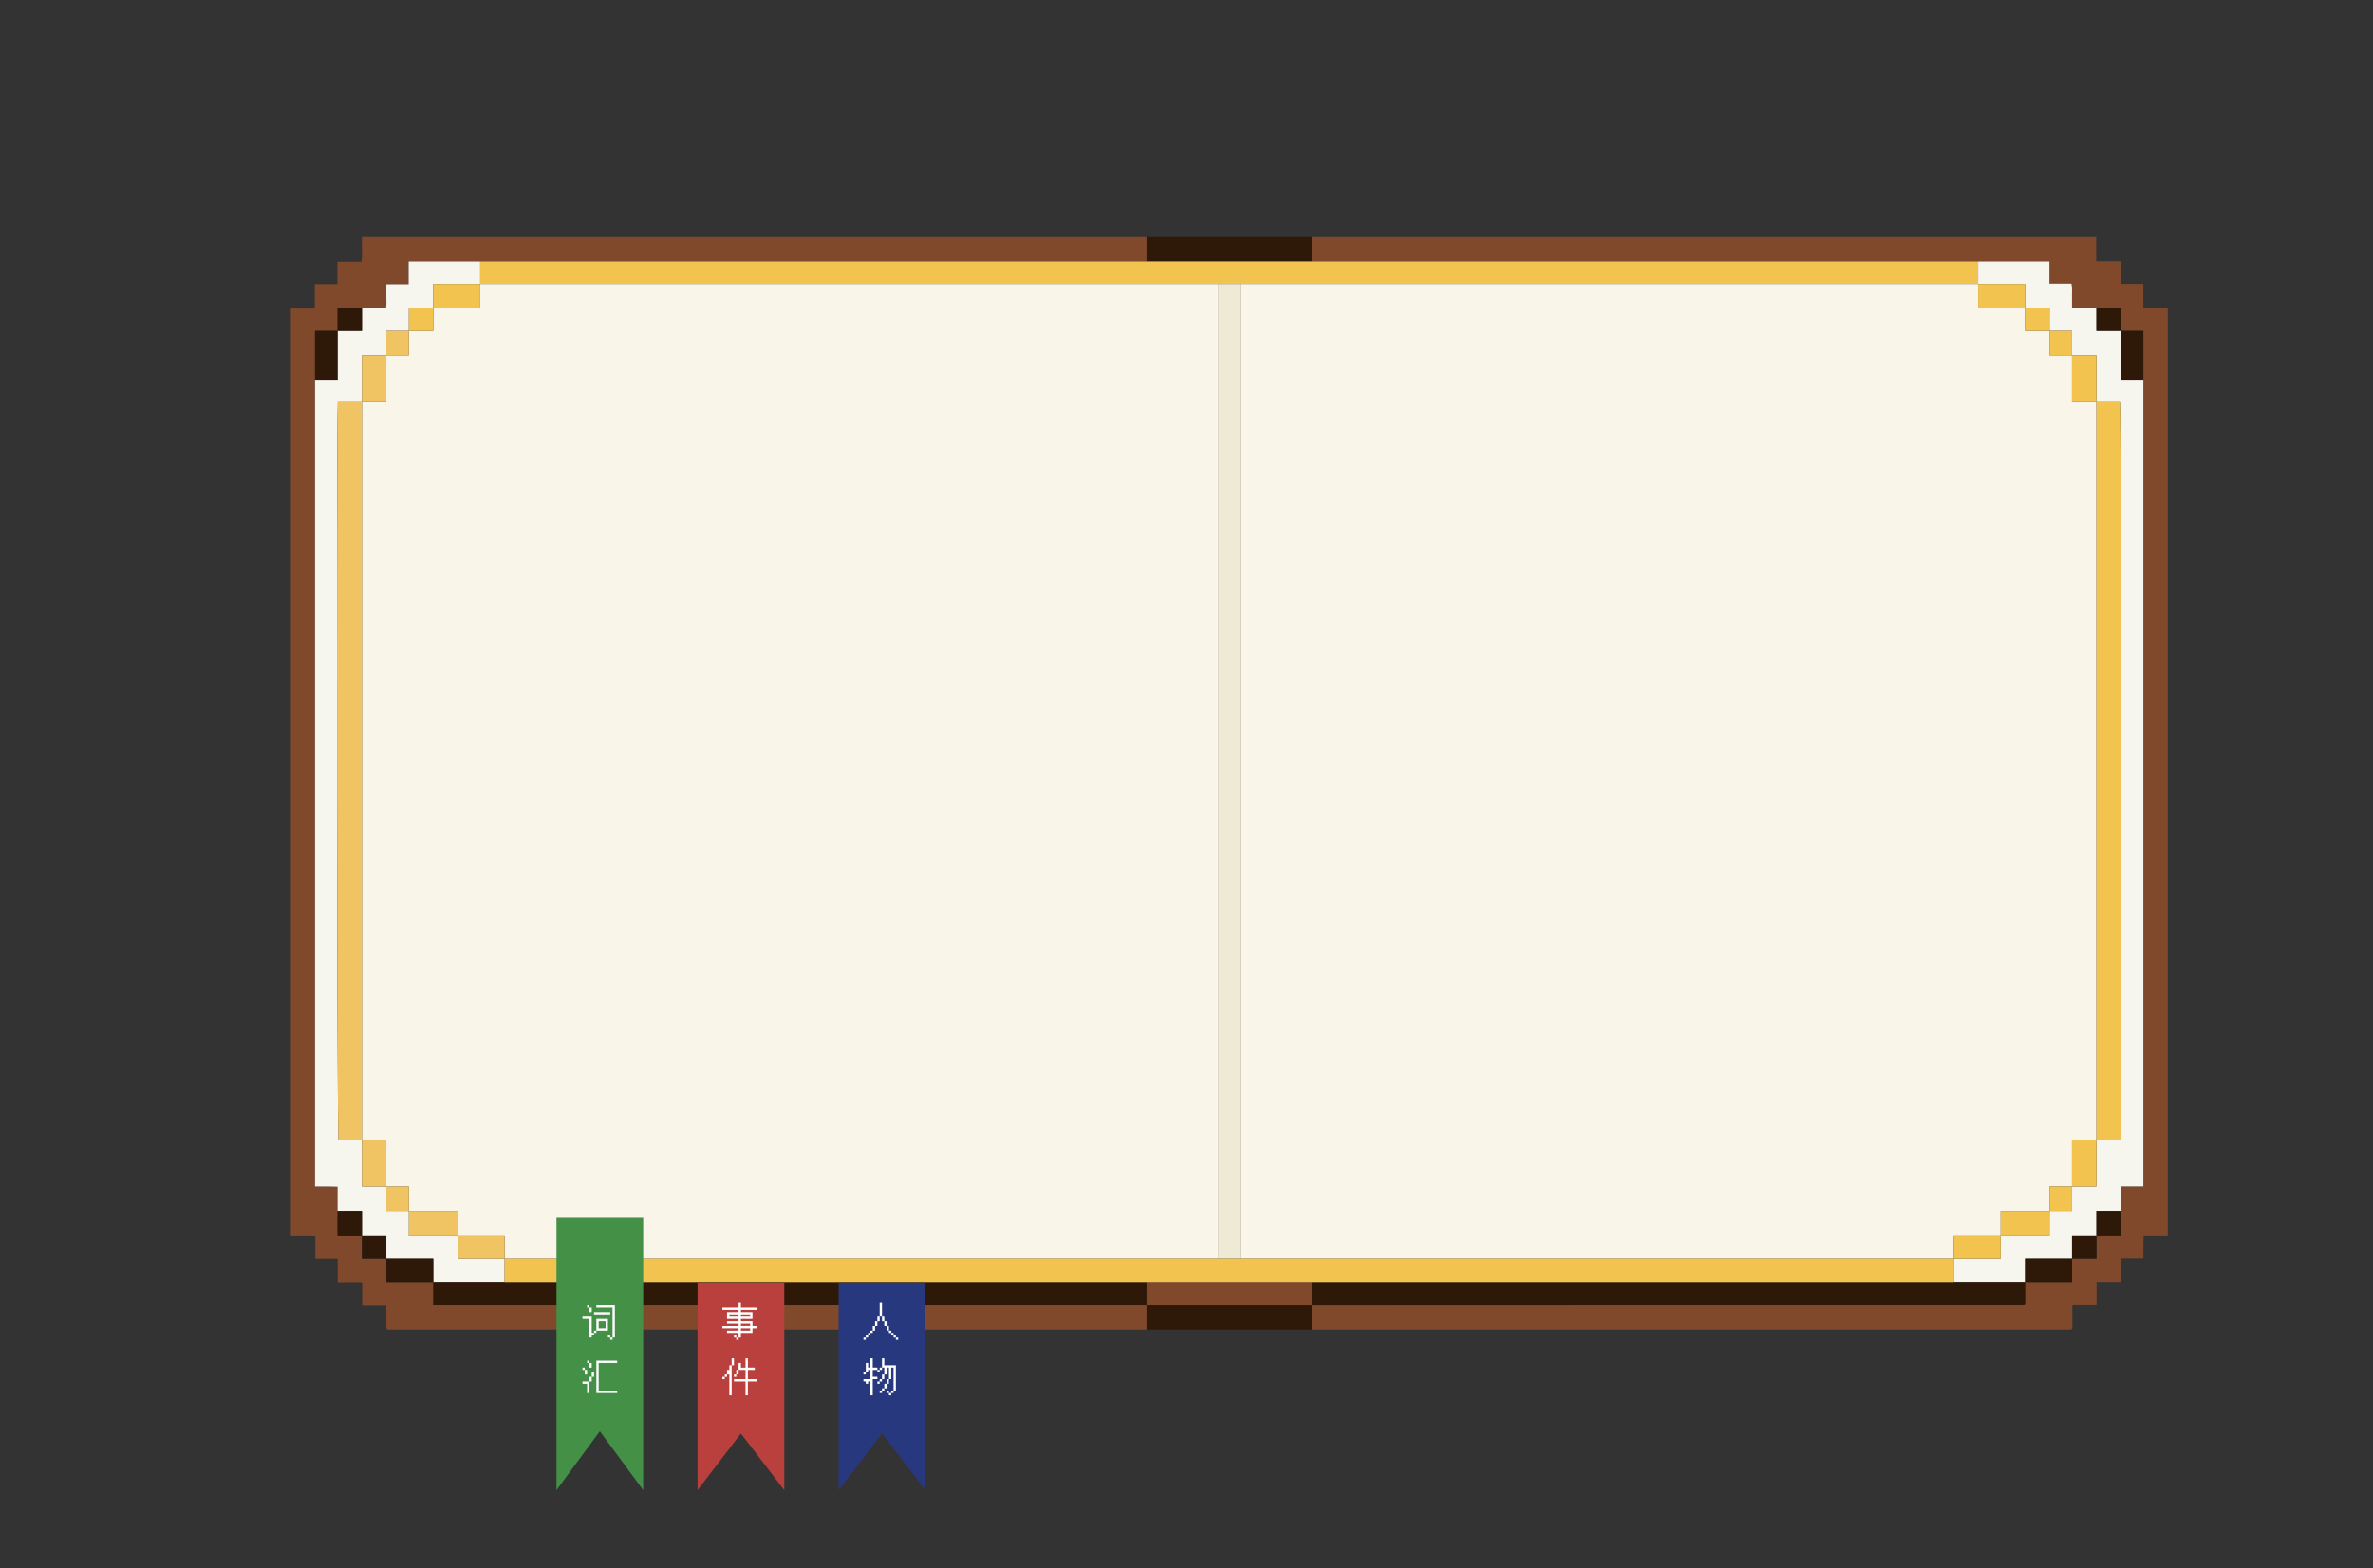 <?xml version="1.0" encoding="UTF-8"?>
<svg id="_层_1" data-name="图层 1" xmlns="http://www.w3.org/2000/svg" viewBox="0 0 306.536 202.614">
  <rect x="0" y="0" width="306.536" height="202.614" fill="#333333" stroke="none"/>
  <defs>
    <style>
      .cls-1 {
        fill: #fff;
      }

      .cls-2 {
        fill: #2e1807;
      }

      .cls-3 {
        fill: #28387e;
      }

      .cls-4 {
        fill: #439046;
      }

      .cls-5 {
        fill: #eeead6;
      }

      .cls-6 {
        fill: #ba403e;
      }

      .cls-7 {
        fill: #f1c463;
      }

      .cls-8 {
        fill: #80492c;
      }

      .cls-9 {
        fill: #f6f5ee;
      }

      .cls-10 {
        fill: #f3c350;
      }

      .cls-11 {
        fill: #f9f6e9;
      }
    </style>
  </defs>
  <g>
    <path class="cls-8" d="M169.452,30.622h101.33v3.128h3.165v2.922h2.922v3.164h3.158v119.789h-3.123c-.01,.463-.024,.932-.028,1.402-.005,.479-.001,.957-.001,1.477h-2.884v3.164h-3.164v2.922h-3.123v2.989c-.071,.075-.095,.109-.127,.131-.03,.02-.069,.039-.104,.039-32.673,.002-65.347,.002-98.02,.002v-3.152c30.652,0,61.304,0,91.956-.002,.035,0,.074-.018,.105-.037,.033-.021,.06-.053,.085-.077v-2.795h6.062v-3.152h3.152v-2.91h3.152v-6.311h2.91V42.746h-2.91v-2.91h-6.305c0-.6,.01-1.119-.003-1.638-.012-.507,.063-1.022-.067-1.558h-2.848v-2.866h-95.291v-3.152Z"/>
    <path class="cls-8" d="M148.113,171.75H49.967c-.126-.491-.045-1.007-.059-1.514-.014-.52-.003-1.04-.003-1.602h-3.122v-2.924h-3.167v-3.167h-2.882v-2.912c-.547-.002-1.057-.005-1.567-.006-.519-.001-1.038-0-1.593-0V39.87h3.089v-3.167h2.924v-2.884h3.096c.127-.539,.054-1.056,.066-1.564,.012-.519,.003-1.039,.003-1.634h101.36v3.152H52.779v2.949h-2.875c0,.559,.009,1.078-.003,1.597-.012,.507,.06,1.023-.054,1.517h-6.248v2.91h-2.91v110.575c.549,0,1.027-.004,1.506,.001,.47,.005,.94,.019,1.404,.029v6.275h3.152v2.91h3.152v3.152h6.062v2.91h92.146v3.152Z"/>
    <path class="cls-2" d="M148.113,33.774v-3.152h21.339v3.152h-21.339Z"/>
    <path class="cls-2" d="M148.113,171.75v-3.152h21.339v3.152h-21.339Z"/>
    <path class="cls-10" d="M148.113,33.774h107.422v2.91H62.029v-2.91h86.083Z"/>
    <path class="cls-9" d="M255.535,36.684v-2.91h9.207v2.866h2.848c.129,.536,.054,1.052,.067,1.558,.013,.519,.003,1.038,.003,1.638h3.152v2.91h3.152v6.305h2.91v104.263h-2.91v3.159h-3.152v3.152h-3.152v2.91h-6.062v3.152h-9.215v-3.152h6.062v-2.91h6.305v-3.152h2.91v-3.152h3.152v-6.062h3.113c.188-4.875,.107-94.178-.083-95.298h-3.03v-6.062h-3.152v-3.152h-2.91v-2.91h-3.152v-3.152h-6.062Z"/>
    <path class="cls-2" d="M252.383,165.688h9.215v2.795c-.025,.024-.052,.056-.085,.077-.031,.019-.07,.037-.105,.037-30.652,.002-61.304,.002-91.956,.002v-2.91h82.931Z"/>
    <path class="cls-2" d="M261.597,165.688v-3.152h6.062v3.152h-6.062Z"/>
    <path class="cls-2" d="M276.874,49.051h-2.91v-6.305h2.91v6.305Z"/>
    <path class="cls-2" d="M270.812,159.626v-3.152h3.152v3.152h-3.152Z"/>
    <path class="cls-2" d="M273.964,42.746h-3.152v-2.91h3.152v2.91Z"/>
    <path class="cls-2" d="M267.66,162.536v-2.91h3.152v2.91h-3.152Z"/>
    <path class="cls-9" d="M62.029,33.774v2.91h-6.062v3.152h-3.152v2.91h-2.91v3.152h-3.152v6.062h-3.113c-.188,4.875-.107,94.178,.083,95.298h3.03v6.062h3.152v3.152h2.91v3.152h6.305v2.91h6.062v3.152h-9.215v-3.152h-6.062v-2.91h-3.152v-3.152h-3.152v-3.122c-.464-.01-.934-.024-1.404-.029-.479-.005-.957-.001-1.506-.001V49.051h2.91v-6.305h3.152v-2.91h3.096c.114-.494,.042-1.009,.054-1.517,.012-.519,.003-1.038,.003-1.597h2.875v-2.949h9.25Z"/>
    <path class="cls-2" d="M55.967,165.688h92.146v2.91H55.967v-2.91Z"/>
    <path class="cls-2" d="M49.905,162.536h6.062v3.152h-6.062v-3.152Z"/>
    <path class="cls-2" d="M43.6,42.746v6.305h-2.91v-6.305h2.91Z"/>
    <path class="cls-2" d="M43.6,156.473h3.152v3.152h-3.152v-3.152Z"/>
    <path class="cls-2" d="M46.753,39.836v2.91h-3.152v-2.91h3.152Z"/>
    <path class="cls-2" d="M46.753,159.626h3.152v2.91h-3.152v-2.91Z"/>
    <path class="cls-8" d="M148.113,168.598v-2.91h21.339v2.91h-21.339Z"/>
    <path class="cls-11" d="M160.237,36.684h95.298v3.152h6.062v2.91h3.152v3.152h2.91v6.062h3.152v95.298h-3.152v6.062h-2.91v3.152h-6.305v3.152h-6.062v2.91h-92.146V36.684Z"/>
    <path class="cls-11" d="M62.029,36.684h95.298v125.852H65.182v-2.91h-6.062v-3.152h-6.305v-3.152h-2.91v-6.062h-3.152V51.961h3.152v-6.062h2.91v-3.152h3.152v-2.91h6.062v-3.152Z"/>
    <path class="cls-5" d="M157.327,162.536V36.684h2.91v125.852h-2.91Z"/>
    <path class="cls-10" d="M157.327,162.536h95.056v3.152H65.182v-3.152h92.146Z"/>
    <path class="cls-10" d="M270.812,147.259V51.961h3.03c.19,1.12,.27,90.423,.083,95.298h-3.113Z"/>
    <path class="cls-10" d="M258.445,159.626v-3.152h6.305v3.152h-6.305Z"/>
    <path class="cls-10" d="M261.597,39.836h-6.062v-3.152h6.062v3.152Z"/>
    <path class="cls-10" d="M270.812,51.961h-3.152v-6.062h3.152v6.062Z"/>
    <path class="cls-10" d="M267.66,153.321v-6.062h3.152v6.062h-3.152Z"/>
    <path class="cls-10" d="M252.383,162.536v-2.91h6.062v2.91h-6.062Z"/>
    <path class="cls-10" d="M264.75,42.746h-3.152v-2.91h3.152v2.91Z"/>
    <path class="cls-10" d="M264.75,156.473v-3.152h2.91v3.152h-2.91Z"/>
    <path class="cls-10" d="M267.66,45.899h-2.91v-3.152h2.91v3.152Z"/>
    <path class="cls-7" d="M46.753,51.961v95.298h-3.03c-.19-1.12-.27-90.423-.083-95.298h3.113Z"/>
    <path class="cls-7" d="M52.815,156.473h6.305v3.152h-6.305v-3.152Z"/>
    <path class="cls-10" d="M62.029,36.684v3.152h-6.062v-3.152h6.062Z"/>
    <path class="cls-7" d="M46.753,147.259h3.152v6.062h-3.152v-6.062Z"/>
    <path class="cls-7" d="M49.905,45.899v6.062h-3.152v-6.062h3.152Z"/>
    <path class="cls-7" d="M59.119,159.626h6.062v2.91h-6.062v-2.91Z"/>
    <path class="cls-10" d="M55.967,39.836v2.91h-3.152v-2.91h3.152Z"/>
    <path class="cls-7" d="M49.905,153.321h2.91v3.152h-2.91v-3.152Z"/>
    <path class="cls-7" d="M52.815,42.746v3.152h-2.91v-3.152h2.91Z"/>
  </g>
  <path class="cls-3" d="M108.331,165.761h11.204v26.739l-5.602-7.311-5.602,7.311v-26.739Z"/>
  <path class="cls-6" d="M90.107,165.761h11.204v26.739l-5.602-7.311-5.602,7.311v-26.739Z"/>
  <path class="cls-4" d="M71.883,157.246h11.204v35.254l-5.602-7.606-5.602,7.606v-35.254Z"/>
  <path class="cls-1" d="M75.841,168.599h.299v.299h.299v.598h-.299v-.598h-.299v-.299Zm1.195,0h2.39v4.183h-.299v.299h-.299v-.299h-.299v-.299h.299v.299h.299v-3.884h-2.091v-.299Zm-.299,.896h2.091v.299h-2.091v-.299Zm-1.494,.598h1.195v2.091h.299v-.299h.299v-1.494h1.494v1.494h-1.494v.299h-.299v.299h-.299v.299h-.299v-2.39h-.896v-.299Zm2.091,.598v.896h.896v-.896h-.896Zm-1.494,5.079h.299v.299h.299v.598h-.299v-.598h-.299v-.299Zm1.195,0h2.689v.299h-2.39v3.585h2.39v.299h-2.689v-4.183Zm-1.793,.896h.299v.299h.299v.598h-.299v-.598h-.299v-.299Zm1.195,.598h.299v.598h-.299v.598h-.299v1.494h-.299v-1.195h-.598v-.299h.896v-.598h.299v-.598Z"/>
  <path class="cls-1" d="M95.41,168.3h.299v.598h2.091v.299h-2.091v.299h1.494v.896h-1.494v.299h1.494v.598h.598v.299h-.598v.598h-1.494v.598h-.299v.299h-.299v-.299h-.299v-.299h.299v.299h.299v-.598h-1.494v-.299h1.494v-.299h-2.091v-.299h2.091v-.299h-1.494v-.299h1.494v-.299h-1.494v-.896h1.494v-.299h-2.091v-.299h2.091v-.598Zm-1.195,1.494v.299h1.195v-.299h-1.195Zm1.494,0v.299h1.195v-.299h-1.195Zm0,1.195v.299h1.195v-.299h-1.195Zm0,.598v.299h1.195v-.299h-1.195Zm-1.195,3.884h.299v.896h-.299v3.884h-.299v-2.689h-.299v.299h-.299v.299h-.299v-.299h.299v-.299h.299v-.598h.299v-.598h.299v-.896Zm1.793,0h.299v1.195h.896v.299h-.896v1.195h1.195v.299h-1.195v1.793h-.299v-1.793h-1.494v-.299h1.494v-1.195h-.896v.598h-.299v.299h-.299v-.299h.299v-.598h.299v-.896h.299v.598h.598v-1.195Z"/>
  <path class="cls-1" d="M113.634,168.3h.299v1.793h.299v.598h.299v.598h.299v.598h.299v.299h.299v.299h.299v.299h.299v.299h-.299v-.299h-.299v-.299h-.299v-.299h-.299v-.299h-.299v-.598h-.299v-.598h-.299v-.598h-.299v.598h-.299v.598h-.299v.598h-.299v.299h-.299v.299h-.299v.299h-.299v.299h-.299v-.299h.299v-.299h.299v-.299h.299v-.299h.299v-.598h.299v-.598h.299v-.598h.299v-1.793Zm-1.195,7.17h.299v1.195h.598v.299h.299v-.299h.299v-1.195h.299v.896h1.494v3.286h-.299v.299h-.299v.299h-.299v-.299h-.299v-.299h.299v.299h.299v-.299h.299v-2.988h-.299v1.494h-.299v.598h-.299v.598h-.299v.299h-.299v.299h-.299v-.299h.299v-.299h.299v-.598h.299v-.598h.299v-1.494h-.299v.896h-.299v.598h-.299v.299h-.299v.299h-.299v-.299h.299v-.299h.299v-.598h.299v-.896h-.299v.299h-.299v.299h-.299v-.299h-.598v.896h.598v.299h-.598v2.091h-.299v-1.793h-.299v.299h-.299v-.299h-.299v-.299h.896v-1.195h-.299v.299h-.299v.299h-.299v-.299h.299v-1.195h.299v.598h.299v-1.195Z"/>
</svg>
